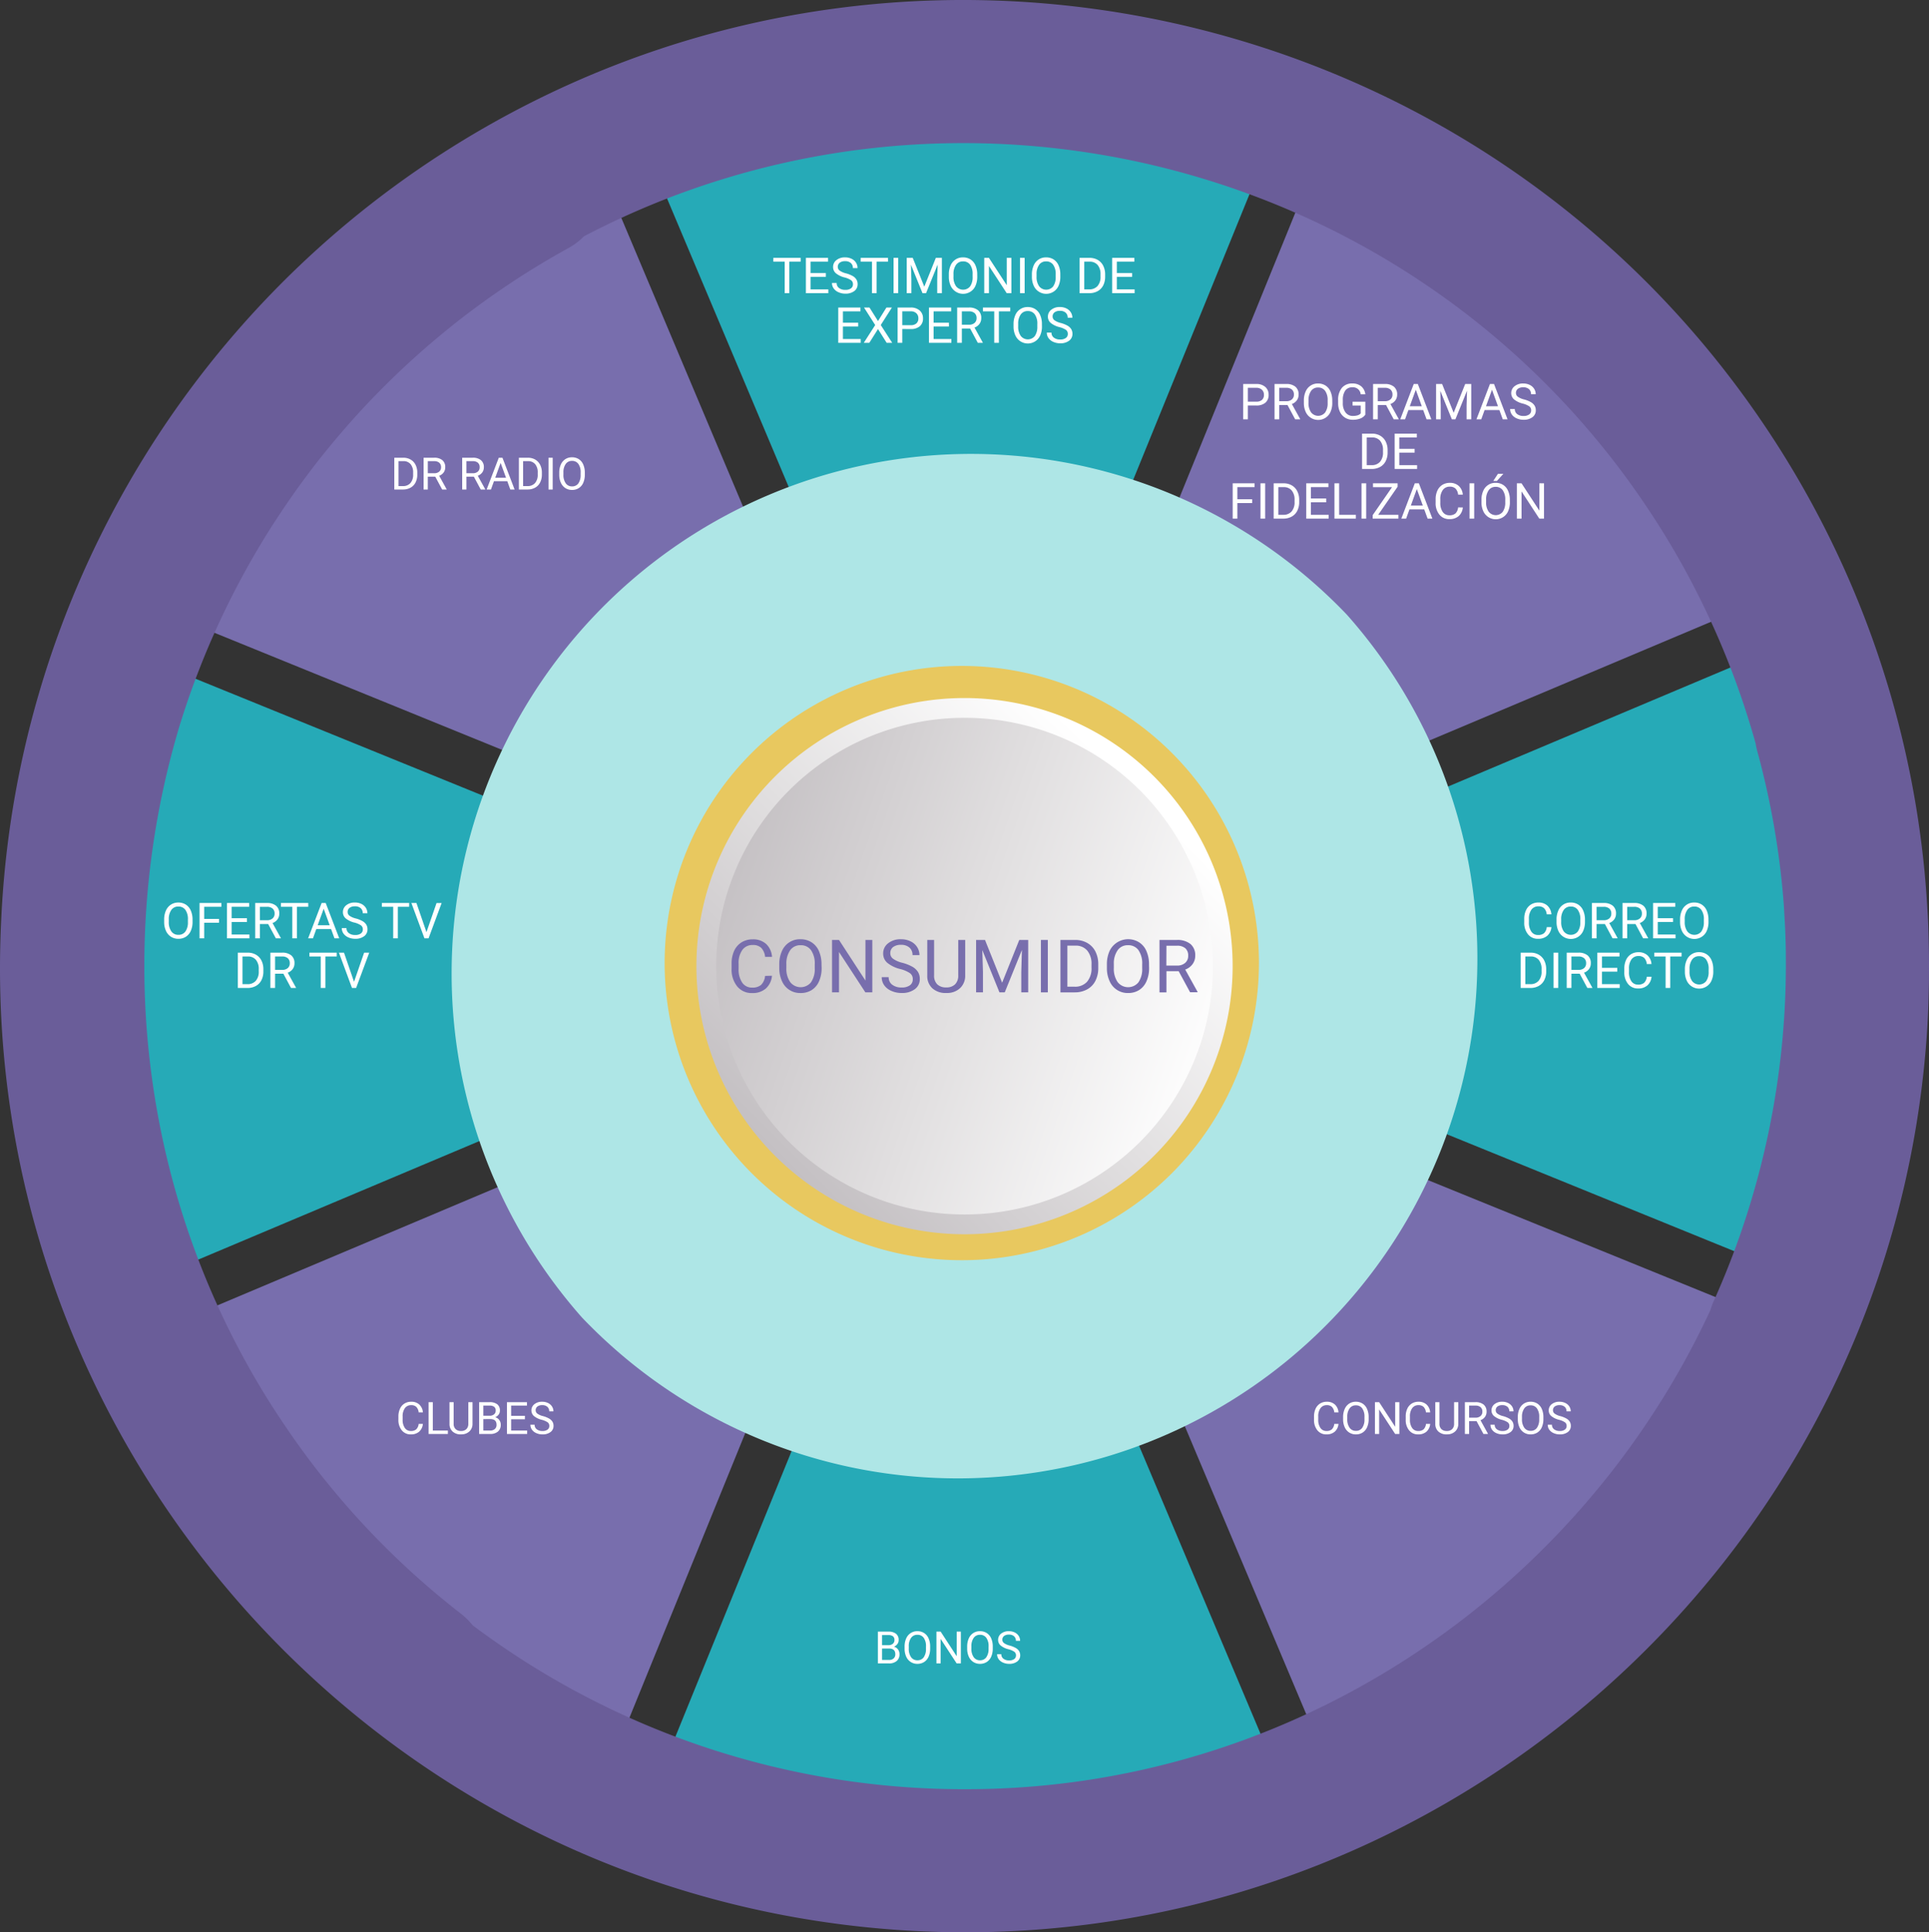 <svg xmlns="http://www.w3.org/2000/svg" xmlns:xlink="http://www.w3.org/1999/xlink" width="388.371" height="389.053" viewBox="0 0 388.371 389.053">
  <rect x="0" y="0" width="388.371" height="389.053" fill="#333333" stroke="none"/>
  <defs>
    <linearGradient id="linear-gradient" y1="0.5" x2="1" y2="0.5" gradientUnits="objectBoundingBox">
      <stop offset="0" stop-color="#c4c0c3"/>
      <stop offset="0.47" stop-color="#e1dfe0"/>
      <stop offset="0.96" stop-color="#fff"/>
    </linearGradient>
    <linearGradient id="linear-gradient-2" x1="0.269" y1="0.025" x2="0.756" y2="1.027" xlink:href="#linear-gradient"/>
  </defs>
  <g id="Grupo_1104237" data-name="Grupo 1104237" transform="translate(-935.711 -17578.625)">
    <path id="Trazado_132418" data-name="Trazado 132418" d="M152.751,288.662l-103-41.9A166.893,166.893,0,0,0,41,281.031a27.887,27.887,0,0,0,.841,52.817,167.679,167.679,0,0,0,8.816,31.522L153.1,322.176A55.961,55.961,0,0,1,152.751,288.662Z" transform="translate(923.146 17467.637)" fill="#26aab7"/>
    <path id="Trazado_132419" data-name="Trazado 132419" d="M573.851,303.019a27.9,27.9,0,0,0-18.789-25.861,167.97,167.97,0,0,0-9.143-34.028L443.45,286.33a55.876,55.876,0,0,1,.068,33.656l102.965,41.9a167.219,167.219,0,0,0,8.494-31.968,27.9,27.9,0,0,0,18.874-26.894Z" transform="translate(739.774 17469.219)" fill="#26aab7"/>
    <path id="Trazado_132420" data-name="Trazado 132420" d="M363.7,547.051,320.5,444.6a55.916,55.916,0,0,1-33.413.147L245.19,547.74a166.915,166.915,0,0,0,32.284,8.466,27.893,27.893,0,0,0,53-.152A167.828,167.828,0,0,0,363.7,547.051Z" transform="translate(826.135 17381.459)" fill="#26aab7"/>
    <path id="Trazado_132421" data-name="Trazado 132421" d="M326.711,42.667a27.887,27.887,0,0,0-52.456.463,167.626,167.626,0,0,0-32.865,9.03L284.584,154.6a55.91,55.91,0,0,1,33.751-.265L360.26,51.359a167.493,167.493,0,0,0-33.548-8.692Z" transform="translate(827.79 17564.459)" fill="#26aab7"/>
    <path id="Trazado_132422" data-name="Trazado 132422" d="M160.769,80.45A167.878,167.878,0,0,0,130.483,98.4a27.882,27.882,0,0,0-36.4,37.251A167.37,167.37,0,0,0,77.44,165.043L180.422,206.95a55.961,55.961,0,0,1,23.547-24.032Z" transform="translate(899.206 17540.08)" fill="#786ead"/>
    <path id="Trazado_132423" data-name="Trazado 132423" d="M205.558,420.1a55.876,55.876,0,0,1-23.812-23.434L79.3,439.87a167.627,167.627,0,0,0,17.2,29.276A27.887,27.887,0,0,0,134.313,506.4a167.46,167.46,0,0,0,29.349,16.673Z" transform="translate(898.396 17402.336)" fill="#786ead"/>
    <path id="Trazado_132424" data-name="Trazado 132424" d="M507.639,480.335a27.7,27.7,0,0,0-3.291-12.643,167.568,167.568,0,0,0,17.271-30.111l-103-41.9A55.915,55.915,0,0,1,395,419.43l43.194,102.445a167.577,167.577,0,0,0,28.4-16.475,27.882,27.882,0,0,0,41.077-25.065Z" transform="translate(760.879 17402.768)" fill="#786ead"/>
    <path id="Trazado_132425" data-name="Trazado 132425" d="M503.327,132.9a27.887,27.887,0,0,0-37.251-36.952A167.383,167.383,0,0,0,436,78.77L394.12,181.763A55.916,55.916,0,0,1,418.1,205.519l102.445-43.194A167.909,167.909,0,0,0,503.327,132.9Z" transform="translate(761.262 17540.813)" fill="#786ead"/>
    <path id="Trazado_132426" data-name="Trazado 132426" d="M372.528,269.812a104.2,104.2,0,0,0-26.267-69.3A104.59,104.59,0,0,0,192.273,342.034a104.6,104.6,0,0,0,180.255-72.221Z" transform="translate(860.629 17501.883)" fill="#aee6e6"/>
    <path id="Trazado_132427" data-name="Trazado 132427" d="M361.323,303.042A59.827,59.827,0,1,0,343.8,345.561a60.042,60.042,0,0,0,17.523-42.519Z" transform="translate(827.855 17469.275)" fill="#e8c85f"/>
    <path id="Trazado_881767" data-name="Trazado 881767" d="M53.98,0A53.98,53.98,0,1,1,0,53.98,53.98,53.98,0,0,1,53.98,0Z" transform="translate(1053.562 17773.15) rotate(-45)" fill="url(#linear-gradient)"/>
    <path id="Trazado_881768" data-name="Trazado 881768" d="M50,0A50,50,0,1,1,0,50,50,50,0,0,1,50,0Z" transform="translate(1059.197 17773.15) rotate(-45)" fill="url(#linear-gradient-2)"/>
    <path id="Trazado_132428" data-name="Trazado 132428" d="M274.006,348.623a3.866,3.866,0,0,1-1.236,2.579,4.007,4.007,0,0,1-2.76.909,3.719,3.719,0,0,1-3-1.338,5.384,5.384,0,0,1-1.129-3.584v-1.016a5.988,5.988,0,0,1,.525-2.585,3.951,3.951,0,0,1,1.484-1.693,4.188,4.188,0,0,1,2.258-.6,3.832,3.832,0,0,1,2.692.937,3.917,3.917,0,0,1,1.18,2.6h-1.394a3.037,3.037,0,0,0-.79-1.834,2.365,2.365,0,0,0-1.693-.564,2.489,2.489,0,0,0-2.094.988,4.515,4.515,0,0,0-.756,2.822v1.022a4.679,4.679,0,0,0,.717,2.732,2.325,2.325,0,0,0,2.009,1.016,2.675,2.675,0,0,0,1.778-.525,2.918,2.918,0,0,0,.824-1.829Z" transform="translate(817.124 17426.459)" fill="#786ead"/>
    <path id="Trazado_132429" data-name="Trazado 132429" d="M291.417,347.022a6.564,6.564,0,0,1-.519,2.7,3.951,3.951,0,0,1-1.479,1.767,4.109,4.109,0,0,1-2.258.6,3.951,3.951,0,0,1-3.708-2.354,6.282,6.282,0,0,1-.564-2.63v-.756a6.422,6.422,0,0,1,.531-2.692,3.917,3.917,0,0,1,3.708-2.4,4.1,4.1,0,0,1,2.258.615,3.951,3.951,0,0,1,1.49,1.772,6.626,6.626,0,0,1,.519,2.709Zm-1.383-.683a4.713,4.713,0,0,0-.751-2.878,2.483,2.483,0,0,0-2.111-1,2.455,2.455,0,0,0-2.077,1,4.656,4.656,0,0,0-.779,2.783v.779a4.741,4.741,0,0,0,.768,2.856,2.675,2.675,0,0,0,4.188.056,4.69,4.69,0,0,0,.762-2.822Z" transform="translate(809.714 17426.475)" fill="#786ead"/>
    <path id="Trazado_132430" data-name="Trazado 132430" d="M309.825,352.069h-1.4l-5.305-8.127v8.127h-1.4V341.52h1.4l5.322,8.173V341.52h1.383Z" transform="translate(801.511 17426.359)" fill="#786ead"/>
    <path id="Trazado_132431" data-name="Trazado 132431" d="M323.142,347.251a6.592,6.592,0,0,1-2.6-1.264,2.421,2.421,0,0,1-.813-1.851,2.54,2.54,0,0,1,.993-2.06,3.951,3.951,0,0,1,2.591-.818,4.284,4.284,0,0,1,1.936.423,3.155,3.155,0,0,1,1.321,1.157,2.974,2.974,0,0,1,.469,1.614h-1.4a1.93,1.93,0,0,0-.61-1.507,2.466,2.466,0,0,0-1.693-.564,2.574,2.574,0,0,0-1.609.452,1.53,1.53,0,0,0-.564,1.259,1.366,1.366,0,0,0,.564,1.095,5.305,5.305,0,0,0,1.863.813,8.6,8.6,0,0,1,2.06.818,3.212,3.212,0,0,1,1.1,1.039,2.676,2.676,0,0,1,.356,1.4,2.466,2.466,0,0,1-1,2.054,4.261,4.261,0,0,1-2.67.768,4.971,4.971,0,0,1-2.032-.412,3.431,3.431,0,0,1-1.451-1.129,2.782,2.782,0,0,1-.514-1.642h1.4a1.829,1.829,0,0,0,.706,1.513,3,3,0,0,0,1.891.564,2.743,2.743,0,0,0,1.693-.452,1.462,1.462,0,0,0,.564-1.225,1.422,1.422,0,0,0-.564-1.2A6.263,6.263,0,0,0,323.142,347.251Z" transform="translate(793.792 17426.477)" fill="#786ead"/>
    <path id="Trazado_132432" data-name="Trazado 132432" d="M343.314,341.52v7.174a3.387,3.387,0,0,1-.937,2.438,3.8,3.8,0,0,1-2.529,1.067h-.367a3.951,3.951,0,0,1-2.76-.931,3.341,3.341,0,0,1-1.044-2.574V341.52h1.377v7.145a2.421,2.421,0,0,0,.626,1.778,2.455,2.455,0,0,0,1.8.632,2.427,2.427,0,0,0,1.806-.632,2.4,2.4,0,0,0,.626-1.772V341.52Z" transform="translate(786.721 17426.359)" fill="#786ead"/>
    <path id="Trazado_132433" data-name="Trazado 132433" d="M354.895,341.52l3.448,8.607,3.449-8.607h1.8v10.549H362.2V347.96l.13-4.431-3.46,8.539h-1.067l-3.454-8.523.135,4.414v4.109H353.1V341.52Z" transform="translate(779.13 17426.359)" fill="#786ead"/>
    <path id="Trazado_132434" data-name="Trazado 132434" d="M377.614,352.069H376.22V341.52h1.394Z" transform="translate(769.059 17426.359)" fill="#786ead"/>
    <path id="Trazado_132435" data-name="Trazado 132435" d="M383.19,352.068V341.519h2.98a4.792,4.792,0,0,1,2.433.61,4.115,4.115,0,0,1,1.637,1.733,5.643,5.643,0,0,1,.564,2.574v.677a5.644,5.644,0,0,1-.564,2.613,4.029,4.029,0,0,1-1.648,1.727,5.079,5.079,0,0,1-2.483.615Zm1.394-9.409v8.269h1.462a3.194,3.194,0,0,0,2.506-1,4.148,4.148,0,0,0,.892-2.85v-.615a4.182,4.182,0,0,0-.847-2.794,2.98,2.98,0,0,0-2.393-1.01Z" transform="translate(766.023 17426.361)" fill="#786ead"/>
    <path id="Trazado_132436" data-name="Trazado 132436" d="M408.249,347.023a6.473,6.473,0,0,1-.525,2.7,3.95,3.95,0,0,1-1.479,1.767,4.092,4.092,0,0,1-2.229.6,3.951,3.951,0,0,1-3.7-2.354,6.209,6.209,0,0,1-.564-2.63v-.756a6.508,6.508,0,0,1,.525-2.692,4.154,4.154,0,0,1,5.943-1.789,3.894,3.894,0,0,1,1.49,1.772,6.535,6.535,0,0,1,.525,2.709Zm-1.388-.683a4.713,4.713,0,0,0-.751-2.878,2.483,2.483,0,0,0-2.105-1,2.45,2.45,0,0,0-2.077,1,4.578,4.578,0,0,0-.779,2.783v.779a4.741,4.741,0,0,0,.762,2.856,2.681,2.681,0,0,0,4.194.056,4.69,4.69,0,0,0,.756-2.822Z" transform="translate(758.811 17426.473)" fill="#786ead"/>
    <path id="Trazado_132437" data-name="Trazado 132437" d="M422.38,347.8H419.92v4.267h-1.4V341.513h3.494a4.143,4.143,0,0,1,2.743.813,2.924,2.924,0,0,1,.96,2.359,2.822,2.822,0,0,1-.536,1.693,3.166,3.166,0,0,1-1.479,1.095l2.478,4.476v.09h-1.5Zm-2.478-1.129h2.133a2.387,2.387,0,0,0,1.648-.536,1.8,1.8,0,0,0,.615-1.439,1.919,1.919,0,0,0-.564-1.5,2.449,2.449,0,0,0-1.693-.525H419.92Z" transform="translate(750.634 17426.367)" fill="#786ead"/>
    <path id="Trazado_132438" data-name="Trazado 132438" d="M393.274,202.846q.034-3.488-.045-6.97c-.034-1.535-.079-3.07-.152-4.606-.04-.858-.1-1.693-.152-2.574-.113-1.879-.248-3.759-.418-5.644-.045-.463-.079-.926-.124-1.383a194.083,194.083,0,0,0-30.015-86.456C304.4,5.18,184.015-20.907,93.958,37.08A194.1,194.1,0,0,0,5.143,191.727C.063,296.554,79.87,387.13,185.11,394.744c106.8,7.721,199.975-72.882,207.7-179.684.265-3.68.4-7.337.457-11.006C393.274,203.631,393.274,203.247,393.274,202.846Zm-193.953,163.6a164.654,164.654,0,0,1-99.24-33,13.849,13.849,0,0,0-2.325-2.308,163.9,163.9,0,0,1-34.993-37.172C33.482,251.255,27.076,198.9,41.084,152.27a165.405,165.405,0,0,1,78.272-96.118,13.772,13.772,0,0,0,3.144-2.382c74.925-39.215,169.006-15.38,215.643,57.056a165.287,165.287,0,0,1,20.223,45.017,12.682,12.682,0,0,0,.316,1.5,163.555,163.555,0,0,1,5.379,31.172c.051.728.079,1.456.124,2.184.062,1.05.124,2.094.164,3.144.056,1.349.09,2.7.113,4.052v.914a165.438,165.438,0,0,1-14.584,69.5,14.425,14.425,0,0,0-.627,1.727C322.892,326.869,265.227,366.484,199.321,366.445Z" transform="translate(930.798 17572.422)" fill="#6a5d99"/>
    <path id="Trazado_881766" data-name="Trazado 881766" d="M.743,0V-6.4H2.549a2.908,2.908,0,0,1,1.477.369,2.5,2.5,0,0,1,.991,1.05A3.419,3.419,0,0,1,5.37-3.415v.409a3.431,3.431,0,0,1-.349,1.586,2.457,2.457,0,0,1-1,1.046A3.093,3.093,0,0,1,2.514,0Zm.844-5.708V-.69h.888A1.931,1.931,0,0,0,3.992-1.3a2.508,2.508,0,0,0,.543-1.729V-3.4a2.547,2.547,0,0,0-.512-1.7,1.822,1.822,0,0,0-1.452-.614Zm7.4,3.12h-1.5V0H6.64V-6.4H8.758a2.507,2.507,0,0,1,1.663.492A1.771,1.771,0,0,1,11-4.474a1.723,1.723,0,0,1-.323,1.042,1.928,1.928,0,0,1-.9.664l1.5,2.716V0H10.38Zm-1.5-.69h1.3a1.462,1.462,0,0,0,1-.326,1.1,1.1,0,0,0,.371-.872A1.16,1.16,0,0,0,9.8-5.387,1.5,1.5,0,0,0,8.78-5.708H7.488Zm9.272.69h-1.5V0H14.41V-6.4h2.118a2.507,2.507,0,0,1,1.663.492,1.771,1.771,0,0,1,.582,1.433,1.723,1.723,0,0,1-.323,1.042,1.928,1.928,0,0,1-.9.664l1.5,2.716V0h-.905Zm-1.5-.69h1.3a1.462,1.462,0,0,0,1-.326,1.1,1.1,0,0,0,.371-.872,1.16,1.16,0,0,0-.354-.911,1.5,1.5,0,0,0-1.022-.321H15.258Zm8.231,1.6H20.808L20.206,0h-.87l2.443-6.4h.738L24.965,0H24.1Zm-2.426-.69h2.175l-1.09-2.993ZM25.827,0V-6.4h1.806a2.908,2.908,0,0,1,1.477.369,2.5,2.5,0,0,1,.991,1.05,3.419,3.419,0,0,1,.354,1.564v.409A3.431,3.431,0,0,1,30.1-1.419a2.457,2.457,0,0,1-1,1.046A3.093,3.093,0,0,1,27.6,0Zm.844-5.708V-.69h.888A1.931,1.931,0,0,0,29.076-1.3a2.508,2.508,0,0,0,.543-1.729V-3.4a2.547,2.547,0,0,0-.512-1.7,1.822,1.822,0,0,0-1.452-.614ZM32.634,0H31.79V-6.4h.844ZM39.1-2.993a3.958,3.958,0,0,1-.316,1.641,2.4,2.4,0,0,1-.9,1.07,2.466,2.466,0,0,1-1.354.369,2.445,2.445,0,0,1-1.34-.371,2.454,2.454,0,0,1-.907-1.059,3.8,3.8,0,0,1-.332-1.593V-3.4a3.911,3.911,0,0,1,.321-1.63,2.445,2.445,0,0,1,.907-1.083,2.435,2.435,0,0,1,1.343-.376,2.48,2.48,0,0,1,1.356.371,2.392,2.392,0,0,1,.9,1.077A3.977,3.977,0,0,1,39.1-3.4Zm-.839-.413A2.869,2.869,0,0,0,37.8-5.153a1.507,1.507,0,0,0-1.279-.609,1.491,1.491,0,0,0-1.259.609,2.81,2.81,0,0,0-.472,1.69v.47a2.873,2.873,0,0,0,.464,1.734,1.5,1.5,0,0,0,1.277.631,1.492,1.492,0,0,0,1.266-.6,2.857,2.857,0,0,0,.461-1.707Z" transform="translate(1014.354 17677.184)" fill="#fff"/>
    <path id="Trazado_881770" data-name="Trazado 881770" d="M5.449-2.03A2.354,2.354,0,0,1,4.7-.464,2.456,2.456,0,0,1,3.023.088,2.255,2.255,0,0,1,1.206-.725,3.271,3.271,0,0,1,.523-2.9v-.615A3.646,3.646,0,0,1,.842-5.084a2.38,2.38,0,0,1,.9-1.039A2.514,2.514,0,0,1,3.1-6.486a2.312,2.312,0,0,1,1.635.569,2.382,2.382,0,0,1,.716,1.575H4.6a1.838,1.838,0,0,0-.477-1.111A1.443,1.443,0,0,0,3.1-5.8a1.51,1.51,0,0,0-1.268.6,2.746,2.746,0,0,0-.459,1.7v.62a2.823,2.823,0,0,0,.435,1.658A1.406,1.406,0,0,0,3.023-.6,1.624,1.624,0,0,0,4.1-.921a1.768,1.768,0,0,0,.5-1.11Zm2,1.34h3.032V0H6.6V-6.4h.848ZM15.44-6.4v4.351a2.041,2.041,0,0,1-.569,1.481A2.293,2.293,0,0,1,13.34.079l-.224.009a2.4,2.4,0,0,1-1.674-.567,2.027,2.027,0,0,1-.633-1.56V-6.4h.835v4.333a1.463,1.463,0,0,0,.382,1.079,1.469,1.469,0,0,0,1.09.385,1.479,1.479,0,0,0,1.1-.382,1.461,1.461,0,0,0,.38-1.077V-6.4ZM16.772,0V-6.4h2.092a2.428,2.428,0,0,1,1.567.431,1.552,1.552,0,0,1,.525,1.274A1.3,1.3,0,0,1,20.7-3.9a1.652,1.652,0,0,1-.694.534,1.484,1.484,0,0,1,.82.552,1.583,1.583,0,0,1,.3.969,1.711,1.711,0,0,1-.558,1.354A2.308,2.308,0,0,1,18.991,0Zm.844-2.993v2.3h1.393A1.341,1.341,0,0,0,19.938-1a1.073,1.073,0,0,0,.341-.842q0-1.156-1.257-1.156Zm0-.677H18.89a1.336,1.336,0,0,0,.885-.277.93.93,0,0,0,.332-.753.915.915,0,0,0-.308-.769,1.511,1.511,0,0,0-.936-.24H17.616Zm8.376.712H23.219V-.69H26.44V0H22.375V-6.4H26.4v.69H23.219v2.061h2.773Zm3.384.105a3.967,3.967,0,0,1-1.58-.767A1.465,1.465,0,0,1,27.3-4.742a1.548,1.548,0,0,1,.6-1.25,2.4,2.4,0,0,1,1.571-.494,2.621,2.621,0,0,1,1.176.255,1.933,1.933,0,0,1,.8.7,1.8,1.8,0,0,1,.283.98h-.848a1.17,1.17,0,0,0-.369-.915A1.5,1.5,0,0,0,29.477-5.8a1.537,1.537,0,0,0-.973.275.918.918,0,0,0-.349.764.826.826,0,0,0,.332.663,3.254,3.254,0,0,0,1.129.5,5.24,5.24,0,0,1,1.248.495,1.894,1.894,0,0,1,.668.631,1.61,1.61,0,0,1,.218.848A1.5,1.5,0,0,1,31.142-.38a2.586,2.586,0,0,1-1.622.468,3.008,3.008,0,0,1-1.23-.253,2.071,2.071,0,0,1-.881-.692,1.689,1.689,0,0,1-.31-1h.848a1.1,1.1,0,0,0,.428.916A1.8,1.8,0,0,0,29.521-.6a1.658,1.658,0,0,0,1.024-.272.885.885,0,0,0,.356-.743.869.869,0,0,0-.33-.727A3.8,3.8,0,0,0,29.376-2.852Z" transform="translate(1015.403 17867.342)" fill="#fff"/>
    <path id="Trazado_881772" data-name="Trazado 881772" d="M5.449-2.03A2.354,2.354,0,0,1,4.7-.464,2.456,2.456,0,0,1,3.023.088,2.255,2.255,0,0,1,1.206-.725,3.271,3.271,0,0,1,.523-2.9v-.615A3.646,3.646,0,0,1,.842-5.084a2.38,2.38,0,0,1,.9-1.039A2.514,2.514,0,0,1,3.1-6.486a2.312,2.312,0,0,1,1.635.569,2.382,2.382,0,0,1,.716,1.575H4.6a1.838,1.838,0,0,0-.477-1.111A1.443,1.443,0,0,0,3.1-5.8a1.51,1.51,0,0,0-1.268.6,2.746,2.746,0,0,0-.459,1.7v.62a2.823,2.823,0,0,0,.435,1.658A1.406,1.406,0,0,0,3.023-.6,1.624,1.624,0,0,0,4.1-.921a1.768,1.768,0,0,0,.5-1.11Zm6.073-.962a3.958,3.958,0,0,1-.316,1.641,2.4,2.4,0,0,1-.9,1.07A2.466,2.466,0,0,1,8.956.088a2.445,2.445,0,0,1-1.34-.371,2.454,2.454,0,0,1-.907-1.059,3.8,3.8,0,0,1-.332-1.593V-3.4A3.911,3.911,0,0,1,6.7-5.027,2.445,2.445,0,0,1,7.6-6.111a2.435,2.435,0,0,1,1.343-.376,2.48,2.48,0,0,1,1.356.371,2.392,2.392,0,0,1,.9,1.077A3.977,3.977,0,0,1,11.522-3.4Zm-.839-.413a2.869,2.869,0,0,0-.457-1.747,1.507,1.507,0,0,0-1.279-.609,1.491,1.491,0,0,0-1.259.609,2.81,2.81,0,0,0-.472,1.69v.47a2.873,2.873,0,0,0,.464,1.734,1.5,1.5,0,0,0,1.277.631,1.492,1.492,0,0,0,1.266-.6,2.857,2.857,0,0,0,.461-1.707ZM17.706,0h-.848L13.636-4.931V0h-.848V-6.4h.848l3.23,4.953V-6.4h.839Zm6.205-2.03a2.354,2.354,0,0,1-.749,1.567,2.456,2.456,0,0,1-1.677.552,2.255,2.255,0,0,1-1.817-.813A3.271,3.271,0,0,1,18.984-2.9v-.615A3.646,3.646,0,0,1,19.3-5.084a2.38,2.38,0,0,1,.9-1.039,2.514,2.514,0,0,1,1.354-.363,2.312,2.312,0,0,1,1.635.569,2.382,2.382,0,0,1,.716,1.575h-.848a1.838,1.838,0,0,0-.477-1.111A1.443,1.443,0,0,0,21.56-5.8a1.51,1.51,0,0,0-1.268.6,2.746,2.746,0,0,0-.459,1.7v.62a2.823,2.823,0,0,0,.435,1.658A1.406,1.406,0,0,0,21.485-.6a1.624,1.624,0,0,0,1.079-.319,1.768,1.768,0,0,0,.5-1.11ZM29.566-6.4v4.351A2.041,2.041,0,0,1,29-.567a2.293,2.293,0,0,1-1.531.646l-.224.009a2.4,2.4,0,0,1-1.674-.567,2.027,2.027,0,0,1-.633-1.56V-6.4h.835v4.333a1.463,1.463,0,0,0,.382,1.079,1.469,1.469,0,0,0,1.09.385,1.479,1.479,0,0,0,1.1-.382,1.461,1.461,0,0,0,.38-1.077V-6.4Zm3.678,3.81h-1.5V0h-.848V-6.4h2.118a2.507,2.507,0,0,1,1.663.492,1.771,1.771,0,0,1,.582,1.433,1.723,1.723,0,0,1-.323,1.042,1.928,1.928,0,0,1-.9.664l1.5,2.716V0h-.905Zm-1.5-.69h1.3a1.462,1.462,0,0,0,1-.326,1.1,1.1,0,0,0,.371-.872,1.16,1.16,0,0,0-.354-.911,1.5,1.5,0,0,0-1.022-.321H31.742Zm6.583.426a3.967,3.967,0,0,1-1.58-.767,1.465,1.465,0,0,1-.494-1.123,1.548,1.548,0,0,1,.6-1.25,2.4,2.4,0,0,1,1.571-.494,2.621,2.621,0,0,1,1.176.255,1.933,1.933,0,0,1,.8.7,1.8,1.8,0,0,1,.283.98h-.848a1.17,1.17,0,0,0-.369-.915A1.5,1.5,0,0,0,38.426-5.8a1.537,1.537,0,0,0-.973.275.918.918,0,0,0-.349.764.826.826,0,0,0,.332.663,3.254,3.254,0,0,0,1.129.5,5.24,5.24,0,0,1,1.248.495,1.894,1.894,0,0,1,.668.631,1.61,1.61,0,0,1,.218.848A1.5,1.5,0,0,1,40.091-.38,2.586,2.586,0,0,1,38.47.088a3.008,3.008,0,0,1-1.23-.253,2.071,2.071,0,0,1-.881-.692,1.689,1.689,0,0,1-.31-1H36.9a1.1,1.1,0,0,0,.428.916A1.8,1.8,0,0,0,38.47-.6a1.658,1.658,0,0,0,1.024-.272.885.885,0,0,0,.356-.743.869.869,0,0,0-.33-.727A3.8,3.8,0,0,0,38.325-2.852ZM46.7-2.993a3.958,3.958,0,0,1-.316,1.641,2.4,2.4,0,0,1-.9,1.07,2.466,2.466,0,0,1-1.354.369,2.445,2.445,0,0,1-1.34-.371,2.454,2.454,0,0,1-.907-1.059,3.8,3.8,0,0,1-.332-1.593V-3.4a3.911,3.911,0,0,1,.321-1.63,2.445,2.445,0,0,1,.907-1.083,2.435,2.435,0,0,1,1.343-.376,2.48,2.48,0,0,1,1.356.371,2.392,2.392,0,0,1,.9,1.077A3.977,3.977,0,0,1,46.7-3.4Zm-.839-.413A2.869,2.869,0,0,0,45.4-5.153a1.507,1.507,0,0,0-1.279-.609,1.491,1.491,0,0,0-1.259.609,2.81,2.81,0,0,0-.472,1.69v.47a2.873,2.873,0,0,0,.464,1.734,1.5,1.5,0,0,0,1.277.631,1.492,1.492,0,0,0,1.266-.6,2.857,2.857,0,0,0,.461-1.707Zm3.99.554a3.967,3.967,0,0,1-1.58-.767,1.465,1.465,0,0,1-.494-1.123,1.548,1.548,0,0,1,.6-1.25,2.4,2.4,0,0,1,1.571-.494,2.621,2.621,0,0,1,1.176.255,1.933,1.933,0,0,1,.8.7,1.8,1.8,0,0,1,.283.98h-.848a1.17,1.17,0,0,0-.369-.915A1.5,1.5,0,0,0,49.953-5.8a1.537,1.537,0,0,0-.973.275.918.918,0,0,0-.349.764.826.826,0,0,0,.332.663,3.254,3.254,0,0,0,1.129.5,5.24,5.24,0,0,1,1.248.495,1.894,1.894,0,0,1,.668.631,1.61,1.61,0,0,1,.218.848A1.5,1.5,0,0,1,51.618-.38,2.586,2.586,0,0,1,50,.088a3.008,3.008,0,0,1-1.23-.253,2.071,2.071,0,0,1-.881-.692,1.689,1.689,0,0,1-.31-1h.848a1.1,1.1,0,0,0,.428.916A1.8,1.8,0,0,0,50-.6a1.658,1.658,0,0,0,1.024-.272.885.885,0,0,0,.356-.743.869.869,0,0,0-.33-.727A3.8,3.8,0,0,0,49.852-2.852Z" transform="translate(1199.744 17867.342)" fill="#fff"/>
    <path id="Trazado_881774" data-name="Trazado 881774" d="M.743,0V-6.4H2.834A2.428,2.428,0,0,1,4.4-5.968a1.552,1.552,0,0,1,.525,1.274,1.3,1.3,0,0,1-.255.793,1.652,1.652,0,0,1-.694.534,1.484,1.484,0,0,1,.82.552,1.583,1.583,0,0,1,.3.969A1.711,1.711,0,0,1,4.54-.492,2.308,2.308,0,0,1,2.962,0Zm.844-2.993v2.3H2.979A1.341,1.341,0,0,0,3.909-1a1.073,1.073,0,0,0,.341-.842q0-1.156-1.257-1.156Zm0-.677H2.861a1.336,1.336,0,0,0,.885-.277A.93.93,0,0,0,4.078-4.7a.915.915,0,0,0-.308-.769,1.511,1.511,0,0,0-.936-.24H1.586Zm9.681.677a3.958,3.958,0,0,1-.316,1.641,2.4,2.4,0,0,1-.9,1.07A2.466,2.466,0,0,1,8.7.088a2.445,2.445,0,0,1-1.34-.371,2.454,2.454,0,0,1-.907-1.059,3.8,3.8,0,0,1-.332-1.593V-3.4a3.911,3.911,0,0,1,.321-1.63A2.445,2.445,0,0,1,7.35-6.111a2.435,2.435,0,0,1,1.343-.376,2.48,2.48,0,0,1,1.356.371,2.392,2.392,0,0,1,.9,1.077A3.977,3.977,0,0,1,11.268-3.4Zm-.839-.413a2.869,2.869,0,0,0-.457-1.747,1.507,1.507,0,0,0-1.279-.609,1.491,1.491,0,0,0-1.259.609,2.81,2.81,0,0,0-.472,1.69v.47a2.873,2.873,0,0,0,.464,1.734A1.5,1.5,0,0,0,8.7-.628a1.492,1.492,0,0,0,1.266-.6,2.857,2.857,0,0,0,.461-1.707ZM17.451,0H16.6L13.381-4.931V0h-.848V-6.4h.848l3.23,4.953V-6.4h.839Zm6.42-2.993a3.958,3.958,0,0,1-.316,1.641,2.4,2.4,0,0,1-.9,1.07A2.466,2.466,0,0,1,21.3.088a2.445,2.445,0,0,1-1.34-.371,2.454,2.454,0,0,1-.907-1.059,3.8,3.8,0,0,1-.332-1.593V-3.4a3.911,3.911,0,0,1,.321-1.63,2.445,2.445,0,0,1,.907-1.083A2.435,2.435,0,0,1,21.3-6.486a2.48,2.48,0,0,1,1.356.371,2.392,2.392,0,0,1,.9,1.077A3.977,3.977,0,0,1,23.871-3.4Zm-.839-.413a2.869,2.869,0,0,0-.457-1.747A1.507,1.507,0,0,0,21.3-5.761a1.491,1.491,0,0,0-1.259.609,2.81,2.81,0,0,0-.472,1.69v.47a2.873,2.873,0,0,0,.464,1.734A1.5,1.5,0,0,0,21.3-.628a1.492,1.492,0,0,0,1.266-.6,2.857,2.857,0,0,0,.461-1.707Zm3.99.554a3.967,3.967,0,0,1-1.58-.767,1.465,1.465,0,0,1-.494-1.123,1.548,1.548,0,0,1,.6-1.25,2.4,2.4,0,0,1,1.571-.494,2.621,2.621,0,0,1,1.176.255,1.933,1.933,0,0,1,.8.7,1.8,1.8,0,0,1,.283.98h-.848a1.17,1.17,0,0,0-.369-.915A1.5,1.5,0,0,0,27.123-5.8a1.537,1.537,0,0,0-.973.275.918.918,0,0,0-.349.764.826.826,0,0,0,.332.663,3.254,3.254,0,0,0,1.129.5A5.24,5.24,0,0,1,28.51-3.1a1.894,1.894,0,0,1,.668.631,1.61,1.61,0,0,1,.218.848A1.5,1.5,0,0,1,28.789-.38a2.586,2.586,0,0,1-1.622.468,3.008,3.008,0,0,1-1.23-.253,2.071,2.071,0,0,1-.881-.692,1.689,1.689,0,0,1-.31-1h.848a1.1,1.1,0,0,0,.428.916A1.8,1.8,0,0,0,27.167-.6a1.658,1.658,0,0,0,1.024-.272.885.885,0,0,0,.356-.743.869.869,0,0,0-.33-.727A3.8,3.8,0,0,0,27.022-2.852Z" transform="translate(1111.715 17913.539)" fill="#fff"/>
    <path id="Trazado_881773" data-name="Trazado 881773" d="M15.248,7.744a2.616,2.616,0,0,1-.833,1.741,2.728,2.728,0,0,1-1.863.613,2.505,2.505,0,0,1-2.019-.9,3.634,3.634,0,0,1-.759-2.417V6.094a4.051,4.051,0,0,1,.354-1.743,2.644,2.644,0,0,1,1-1.155,2.794,2.794,0,0,1,1.5-.4,2.569,2.569,0,0,1,1.816.632,2.647,2.647,0,0,1,.8,1.75h-.942a2.043,2.043,0,0,0-.53-1.234,1.6,1.6,0,0,0-1.14-.382,1.677,1.677,0,0,0-1.409.665,3.051,3.051,0,0,0-.51,1.891V6.8A3.136,3.136,0,0,0,11.2,8.647a1.562,1.562,0,0,0,1.353.684,1.8,1.8,0,0,0,1.2-.354,1.964,1.964,0,0,0,.554-1.233ZM22,6.675A4.4,4.4,0,0,1,21.645,8.5a2.663,2.663,0,0,1-1,1.189,2.749,2.749,0,0,1-4-1.179,4.22,4.22,0,0,1-.369-1.77V6.226a4.346,4.346,0,0,1,.356-1.812,2.636,2.636,0,0,1,2.5-1.621,2.756,2.756,0,0,1,1.506.413,2.658,2.658,0,0,1,1,1.2A4.419,4.419,0,0,1,22,6.226Zm-.933-.459a3.188,3.188,0,0,0-.508-1.941A1.675,1.675,0,0,0,19.135,3.6a1.657,1.657,0,0,0-1.4.676,3.122,3.122,0,0,0-.525,1.877v.522A3.192,3.192,0,0,0,17.727,8.6a1.805,1.805,0,0,0,2.825.039,3.174,3.174,0,0,0,.513-1.9Zm4.946.908H24.34V10H23.4V2.891h2.354a2.786,2.786,0,0,1,1.848.547,1.968,1.968,0,0,1,.647,1.592,1.914,1.914,0,0,1-.359,1.157,2.142,2.142,0,0,1-1,.737l1.67,3.018V10H27.553Zm-1.67-.767h1.44A1.625,1.625,0,0,0,26.892,6a1.224,1.224,0,0,0,.413-.969,1.289,1.289,0,0,0-.393-1.013,1.664,1.664,0,0,0-1.135-.357H24.34Zm7.827.767H30.5V10h-.942V2.891h2.354a2.786,2.786,0,0,1,1.848.547A1.968,1.968,0,0,1,34.4,5.029a1.914,1.914,0,0,1-.359,1.157,2.142,2.142,0,0,1-1,.737l1.67,3.018V10H33.71ZM30.5,6.357h1.44A1.625,1.625,0,0,0,33.049,6a1.224,1.224,0,0,0,.413-.969,1.289,1.289,0,0,0-.393-1.013,1.664,1.664,0,0,0-1.135-.357H30.5Zm9.238.356H36.655v2.52h3.579V10H35.717V2.891h4.468v.767h-3.53v2.29h3.081Zm7.134-.039A4.4,4.4,0,0,1,46.518,8.5a2.663,2.663,0,0,1-1,1.189,2.749,2.749,0,0,1-4-1.179,4.22,4.22,0,0,1-.369-1.77V6.226a4.346,4.346,0,0,1,.356-1.812,2.636,2.636,0,0,1,2.5-1.621,2.756,2.756,0,0,1,1.506.413,2.658,2.658,0,0,1,1,1.2,4.419,4.419,0,0,1,.352,1.824Zm-.933-.459a3.188,3.188,0,0,0-.508-1.941A1.675,1.675,0,0,0,44.008,3.6a1.657,1.657,0,0,0-1.4.676,3.122,3.122,0,0,0-.525,1.877v.522A3.192,3.192,0,0,0,42.6,8.6a1.805,1.805,0,0,0,2.825.039,3.174,3.174,0,0,0,.513-1.9ZM9.052,20V12.891h2.007a3.231,3.231,0,0,1,1.641.41,2.774,2.774,0,0,1,1.1,1.167,3.8,3.8,0,0,1,.393,1.738v.454a3.812,3.812,0,0,1-.388,1.763A2.731,2.731,0,0,1,12.7,19.585,3.436,3.436,0,0,1,11.02,20Zm.938-6.343v5.576h.986a2.146,2.146,0,0,0,1.687-.674,2.786,2.786,0,0,0,.6-1.921v-.415a2.831,2.831,0,0,0-.569-1.884,2.024,2.024,0,0,0-1.614-.682ZM16.616,20h-.938V12.891h.938Zm4.321-2.876h-1.67V20h-.942V12.891h2.354a2.786,2.786,0,0,1,1.848.547,1.968,1.968,0,0,1,.647,1.592,1.914,1.914,0,0,1-.359,1.157,2.142,2.142,0,0,1-1,.737l1.67,3.018V20H22.48Zm-1.67-.767h1.44A1.625,1.625,0,0,0,21.818,16a1.224,1.224,0,0,0,.413-.969,1.289,1.289,0,0,0-.393-1.013,1.664,1.664,0,0,0-1.135-.357H19.267Zm9.238.356H25.424v2.52H29V20H24.487V12.891h4.468v.767h-3.53v2.29h3.081Zm6.895,1.03a2.616,2.616,0,0,1-.833,1.741A2.728,2.728,0,0,1,32.7,20.1a2.505,2.505,0,0,1-2.019-.9,3.634,3.634,0,0,1-.759-2.417v-.684a4.051,4.051,0,0,1,.354-1.743,2.644,2.644,0,0,1,1-1.155,2.794,2.794,0,0,1,1.5-.4,2.569,2.569,0,0,1,1.816.632,2.647,2.647,0,0,1,.8,1.75h-.942a2.043,2.043,0,0,0-.53-1.234,1.6,1.6,0,0,0-1.14-.382,1.677,1.677,0,0,0-1.409.665,3.051,3.051,0,0,0-.51,1.891V16.8a3.136,3.136,0,0,0,.483,1.842,1.562,1.562,0,0,0,1.353.684,1.8,1.8,0,0,0,1.2-.354,1.964,1.964,0,0,0,.554-1.233Zm6.05-4.087H39.165V20h-.933V13.657h-2.28v-.767h5.5Zm6.387,3.018a4.4,4.4,0,0,1-.352,1.824,2.663,2.663,0,0,1-1,1.189,2.749,2.749,0,0,1-4-1.179,4.22,4.22,0,0,1-.369-1.77v-.513a4.346,4.346,0,0,1,.356-1.812,2.636,2.636,0,0,1,2.5-1.621,2.756,2.756,0,0,1,1.506.413,2.658,2.658,0,0,1,1,1.2,4.419,4.419,0,0,1,.352,1.824Zm-.933-.459a3.188,3.188,0,0,0-.508-1.941,1.675,1.675,0,0,0-1.421-.676,1.657,1.657,0,0,0-1.4.676,3.122,3.122,0,0,0-.525,1.877v.522a3.192,3.192,0,0,0,.515,1.926,1.805,1.805,0,0,0,2.825.039,3.174,3.174,0,0,0,.513-1.9Z" transform="translate(1232.817 17757.547)" fill="#fff"/>
    <path id="Trazado_881769" data-name="Trazado 881769" d="M6.68,3.657H4.395V10H3.462V3.657H1.182V2.891h5.5Zm5.073,3.057H8.672v2.52h3.579V10H7.734V2.891H12.2v.767H8.672v2.29h3.081Zm3.76.117a4.408,4.408,0,0,1-1.755-.852,1.628,1.628,0,0,1-.549-1.248,1.72,1.72,0,0,1,.671-1.389,2.668,2.668,0,0,1,1.746-.549,2.913,2.913,0,0,1,1.306.283,2.148,2.148,0,0,1,.889.781,2,2,0,0,1,.315,1.089h-.942a1.3,1.3,0,0,0-.41-1.017,1.668,1.668,0,0,0-1.157-.37,1.708,1.708,0,0,0-1.082.306,1.02,1.02,0,0,0-.388.849.918.918,0,0,0,.369.736A3.616,3.616,0,0,0,15.779,6a5.822,5.822,0,0,1,1.387.55,2.1,2.1,0,0,1,.742.7,1.788,1.788,0,0,1,.242.942,1.661,1.661,0,0,1-.674,1.384,2.873,2.873,0,0,1-1.8.52,3.342,3.342,0,0,1-1.367-.281,2.3,2.3,0,0,1-.979-.769,1.877,1.877,0,0,1-.344-1.108h.942A1.224,1.224,0,0,0,14.4,8.958a2,2,0,0,0,1.272.374,1.843,1.843,0,0,0,1.138-.3.983.983,0,0,0,.4-.825.965.965,0,0,0-.366-.808A4.222,4.222,0,0,0,15.513,6.831Zm8.75-3.174H21.978V10h-.933V3.657h-2.28V2.891h5.5ZM26.323,10h-.937V2.891h.938Zm2.925-7.109,2.324,5.8,2.324-5.8h1.216V10h-.937V7.231l.088-2.988L31.929,10h-.718L28.882,4.258l.093,2.974V10h-.937V2.891ZM42.236,6.675A4.4,4.4,0,0,1,41.885,8.5a2.663,2.663,0,0,1-1,1.189,2.749,2.749,0,0,1-4-1.179,4.22,4.22,0,0,1-.369-1.77V6.226a4.346,4.346,0,0,1,.356-1.812,2.636,2.636,0,0,1,2.5-1.621,2.756,2.756,0,0,1,1.506.413,2.658,2.658,0,0,1,1,1.2,4.419,4.419,0,0,1,.352,1.824ZM41.3,6.216A3.188,3.188,0,0,0,40.8,4.275,1.675,1.675,0,0,0,39.375,3.6a1.657,1.657,0,0,0-1.4.676,3.122,3.122,0,0,0-.525,1.877v.522A3.192,3.192,0,0,0,37.966,8.6a1.805,1.805,0,0,0,2.825.039,3.174,3.174,0,0,0,.513-1.9ZM49.107,10h-.942L44.585,4.521V10h-.942V2.891h.942l3.589,5.5v-5.5h.933Zm2.671,0H50.84V2.891h.938ZM58.96,6.675A4.4,4.4,0,0,1,58.608,8.5a2.663,2.663,0,0,1-1,1.189,2.749,2.749,0,0,1-4-1.179,4.22,4.22,0,0,1-.369-1.77V6.226A4.346,4.346,0,0,1,53.6,4.414a2.636,2.636,0,0,1,2.5-1.621,2.756,2.756,0,0,1,1.506.413,2.658,2.658,0,0,1,1,1.2,4.419,4.419,0,0,1,.352,1.824Zm-.933-.459a3.188,3.188,0,0,0-.508-1.941A1.675,1.675,0,0,0,56.1,3.6a1.657,1.657,0,0,0-1.4.676,3.122,3.122,0,0,0-.525,1.877v.522A3.192,3.192,0,0,0,54.69,8.6a1.805,1.805,0,0,0,2.825.039,3.174,3.174,0,0,0,.513-1.9ZM62.842,10V2.891h2.007a3.231,3.231,0,0,1,1.641.41,2.774,2.774,0,0,1,1.1,1.167,3.8,3.8,0,0,1,.393,1.738V6.66A3.812,3.812,0,0,1,67.6,8.423a2.731,2.731,0,0,1-1.108,1.162A3.436,3.436,0,0,1,64.81,10Zm.938-6.343V9.233h.986a2.146,2.146,0,0,0,1.687-.674,2.786,2.786,0,0,0,.6-1.921V6.223a2.831,2.831,0,0,0-.569-1.884,2.024,2.024,0,0,0-1.614-.682Zm9.639,3.057H70.337v2.52h3.579V10H69.4V2.891h4.468v.767h-3.53v2.29h3.081Zm-55.149,10H15.188v2.52h3.579V20H14.251V12.891h4.468v.767h-3.53v2.29h3.081Zm3.984-1.1,1.7-2.725h1.1l-2.246,3.525L25.115,20H24l-1.748-2.773L20.5,20H19.387l2.3-3.584-2.251-3.525h1.1Zm4.888,1.6V20H26.2V12.891h2.622a2.634,2.634,0,0,1,1.829.6,2.02,2.02,0,0,1,.662,1.577,1.993,1.993,0,0,1-.647,1.594,2.752,2.752,0,0,1-1.853.559Zm0-.767h1.685a1.684,1.684,0,0,0,1.152-.355,1.3,1.3,0,0,0,.4-1.025,1.34,1.34,0,0,0-.4-1.017,1.578,1.578,0,0,0-1.1-.4H27.141Zm9.39.264H33.45v2.52h3.579V20H32.512V12.891H36.98v.767H33.45v2.29h3.081Zm4.272.41h-1.67V20h-.942V12.891h2.354a2.786,2.786,0,0,1,1.848.547,1.968,1.968,0,0,1,.647,1.592,1.914,1.914,0,0,1-.359,1.157,2.142,2.142,0,0,1-1,.737l1.67,3.018V20H42.346Zm-1.67-.767h1.44A1.625,1.625,0,0,0,41.685,16a1.224,1.224,0,0,0,.413-.969,1.289,1.289,0,0,0-.393-1.013,1.664,1.664,0,0,0-1.135-.357H39.133Zm9.741-2.7H46.589V20h-.933V13.657h-2.28v-.767h5.5Zm6.387,3.018A4.4,4.4,0,0,1,54.91,18.5a2.663,2.663,0,0,1-1,1.189,2.749,2.749,0,0,1-4-1.179,4.22,4.22,0,0,1-.369-1.77v-.513a4.346,4.346,0,0,1,.356-1.812,2.636,2.636,0,0,1,2.5-1.621,2.756,2.756,0,0,1,1.506.413,2.658,2.658,0,0,1,1,1.2,4.419,4.419,0,0,1,.352,1.824Zm-.933-.459a3.188,3.188,0,0,0-.508-1.941A1.675,1.675,0,0,0,52.4,13.6a1.657,1.657,0,0,0-1.4.676,3.122,3.122,0,0,0-.525,1.877v.522a3.192,3.192,0,0,0,.515,1.926,1.805,1.805,0,0,0,2.825.039,3.174,3.174,0,0,0,.513-1.9Zm4.434.615a4.408,4.408,0,0,1-1.755-.852,1.628,1.628,0,0,1-.549-1.248,1.72,1.72,0,0,1,.671-1.389,2.668,2.668,0,0,1,1.746-.549,2.913,2.913,0,0,1,1.306.283,2.148,2.148,0,0,1,.889.781,2,2,0,0,1,.315,1.089h-.942a1.3,1.3,0,0,0-.41-1.017,1.668,1.668,0,0,0-1.157-.37,1.708,1.708,0,0,0-1.082.306,1.02,1.02,0,0,0-.388.849.918.918,0,0,0,.369.736,3.616,3.616,0,0,0,1.255.55,5.823,5.823,0,0,1,1.387.55,2.1,2.1,0,0,1,.742.7,1.788,1.788,0,0,1,.242.942,1.661,1.661,0,0,1-.674,1.384,2.873,2.873,0,0,1-1.8.52,3.342,3.342,0,0,1-1.367-.281,2.3,2.3,0,0,1-.979-.769,1.877,1.877,0,0,1-.344-1.108h.942a1.224,1.224,0,0,0,.476,1.018,2,2,0,0,0,1.272.374,1.843,1.843,0,0,0,1.138-.3.983.983,0,0,0,.4-.825.965.965,0,0,0-.366-.808A4.222,4.222,0,0,0,58.762,16.831Z" transform="translate(1090.229 17627.654)" fill="#fff"/>
    <path id="Trazado_881771" data-name="Trazado 881771" d="M5.891,7.217V10H4.953V2.891H7.576a2.634,2.634,0,0,1,1.829.6,2.02,2.02,0,0,1,.662,1.577,1.993,1.993,0,0,1-.647,1.594,2.752,2.752,0,0,1-1.853.559Zm0-.767H7.576A1.684,1.684,0,0,0,8.728,6.1a1.3,1.3,0,0,0,.4-1.025,1.34,1.34,0,0,0-.4-1.017,1.578,1.578,0,0,0-1.1-.4H5.891Zm7.979.674H12.2V10h-.942V2.891h2.354a2.786,2.786,0,0,1,1.848.547,1.968,1.968,0,0,1,.647,1.592,1.914,1.914,0,0,1-.359,1.157,2.142,2.142,0,0,1-1,.737l1.67,3.018V10H15.412ZM12.2,6.357h1.44A1.625,1.625,0,0,0,14.751,6a1.224,1.224,0,0,0,.413-.969,1.289,1.289,0,0,0-.393-1.013,1.664,1.664,0,0,0-1.135-.357H12.2Zm10.688.317A4.4,4.4,0,0,1,22.536,8.5a2.663,2.663,0,0,1-1,1.189,2.749,2.749,0,0,1-4-1.179,4.22,4.22,0,0,1-.369-1.77V6.226a4.346,4.346,0,0,1,.356-1.812,2.636,2.636,0,0,1,2.5-1.621,2.756,2.756,0,0,1,1.506.413,2.658,2.658,0,0,1,1,1.2,4.419,4.419,0,0,1,.352,1.824Zm-.933-.459a3.188,3.188,0,0,0-.508-1.941A1.675,1.675,0,0,0,20.027,3.6a1.657,1.657,0,0,0-1.4.676A3.122,3.122,0,0,0,18.1,6.152v.522A3.192,3.192,0,0,0,18.618,8.6a1.805,1.805,0,0,0,2.825.039,3.174,3.174,0,0,0,.513-1.9Zm7.588,2.852a2.166,2.166,0,0,1-1.008.774,4.073,4.073,0,0,1-1.506.256,2.921,2.921,0,0,1-1.543-.408,2.716,2.716,0,0,1-1.042-1.16,4.005,4.005,0,0,1-.378-1.743v-.62a3.739,3.739,0,0,1,.75-2.49,2.612,2.612,0,0,1,2.107-.884,2.7,2.7,0,0,1,1.792.569,2.478,2.478,0,0,1,.83,1.614h-.937a1.55,1.55,0,0,0-1.68-1.416,1.66,1.66,0,0,0-1.428.662,3.233,3.233,0,0,0-.491,1.918v.582a3.03,3.03,0,0,0,.547,1.9,1.773,1.773,0,0,0,1.479.706,3.268,3.268,0,0,0,.923-.117,1.427,1.427,0,0,0,.654-.395V7.227H26.965V6.46h2.578Zm4.17-1.943h-1.67V10H31.1V2.891h2.354a2.786,2.786,0,0,1,1.848.547,1.968,1.968,0,0,1,.647,1.592,1.914,1.914,0,0,1-.359,1.157,2.142,2.142,0,0,1-1,.737l1.67,3.018V10H35.256Zm-1.67-.767h1.44A1.625,1.625,0,0,0,34.595,6a1.224,1.224,0,0,0,.413-.969,1.289,1.289,0,0,0-.393-1.013,1.664,1.664,0,0,0-1.135-.357H32.043ZM41.189,8.14H38.21L37.541,10h-.967l2.715-7.109h.82L42.829,10h-.962Zm-2.7-.767h2.417L39.7,4.048ZM45,2.891l2.324,5.8,2.324-5.8h1.216V10h-.937V7.231l.088-2.988L47.678,10H46.96L44.631,4.258l.093,2.974V10h-.937V2.891ZM56.531,8.14H53.552L52.883,10h-.967l2.715-7.109h.82L58.171,10h-.962Zm-2.7-.767h2.417L55.041,4.048Zm7.388-.542a4.408,4.408,0,0,1-1.755-.852,1.628,1.628,0,0,1-.549-1.248,1.72,1.72,0,0,1,.671-1.389,2.668,2.668,0,0,1,1.746-.549,2.913,2.913,0,0,1,1.306.283,2.148,2.148,0,0,1,.889.781,2,2,0,0,1,.315,1.089H62.9a1.3,1.3,0,0,0-.41-1.017,1.668,1.668,0,0,0-1.157-.37,1.708,1.708,0,0,0-1.082.306,1.02,1.02,0,0,0-.388.849.918.918,0,0,0,.369.736A3.616,3.616,0,0,0,61.489,6a5.823,5.823,0,0,1,1.387.55,2.1,2.1,0,0,1,.742.7,1.788,1.788,0,0,1,.242.942,1.661,1.661,0,0,1-.674,1.384,2.873,2.873,0,0,1-1.8.52,3.342,3.342,0,0,1-1.367-.281,2.3,2.3,0,0,1-.979-.769,1.877,1.877,0,0,1-.344-1.108h.942a1.224,1.224,0,0,0,.476,1.018,2,2,0,0,0,1.272.374,1.843,1.843,0,0,0,1.138-.3.983.983,0,0,0,.4-.825.965.965,0,0,0-.366-.808A4.222,4.222,0,0,0,61.223,6.831ZM28.887,20V12.891h2.007a3.231,3.231,0,0,1,1.641.41,2.774,2.774,0,0,1,1.1,1.167,3.8,3.8,0,0,1,.393,1.738v.454a3.812,3.812,0,0,1-.388,1.763,2.731,2.731,0,0,1-1.108,1.162A3.436,3.436,0,0,1,30.854,20Zm.938-6.343v5.576h.986a2.146,2.146,0,0,0,1.687-.674,2.786,2.786,0,0,0,.6-1.921v-.415a2.831,2.831,0,0,0-.569-1.884,2.024,2.024,0,0,0-1.614-.682Zm9.639,3.057H36.382v2.52h3.579V20H35.444V12.891h4.468v.767h-3.53v2.29h3.081ZM6.758,26.86H3.774V30H2.837V22.891h4.4v.767H3.774v2.437H6.758ZM9.37,30H8.432V22.891H9.37Zm1.714,0V22.891h2.007a3.231,3.231,0,0,1,1.641.41,2.774,2.774,0,0,1,1.1,1.167,3.8,3.8,0,0,1,.393,1.738v.454a3.812,3.812,0,0,1-.388,1.763,2.731,2.731,0,0,1-1.108,1.162A3.436,3.436,0,0,1,13.052,30Zm.938-6.343v5.576h.986a2.146,2.146,0,0,0,1.687-.674,2.786,2.786,0,0,0,.6-1.921v-.415a2.831,2.831,0,0,0-.569-1.884,2.024,2.024,0,0,0-1.614-.682Zm9.639,3.057H18.579v2.52h3.579V30H17.641V22.891h4.468v.767h-3.53v2.29H21.66Zm2.607,2.52h3.369V30H23.325V22.891h.942ZM29.712,30h-.937V22.891h.938Zm2.417-.767H36.2V30H31.02v-.7l3.9-5.64H31.084v-.767H36.04v.684ZM41.4,28.14H38.423L37.754,30h-.967L39.5,22.891h.82L43.042,30H42.08Zm-2.7-.767h2.417l-1.211-3.325Zm10.469.371a2.616,2.616,0,0,1-.833,1.741,2.728,2.728,0,0,1-1.863.613,2.505,2.505,0,0,1-2.019-.9,3.634,3.634,0,0,1-.759-2.417v-.684a4.051,4.051,0,0,1,.354-1.743,2.644,2.644,0,0,1,1-1.155,2.794,2.794,0,0,1,1.5-.4,2.569,2.569,0,0,1,1.816.632,2.647,2.647,0,0,1,.8,1.75h-.942a2.043,2.043,0,0,0-.53-1.234,1.6,1.6,0,0,0-1.14-.382,1.677,1.677,0,0,0-1.409.665,3.051,3.051,0,0,0-.51,1.891V26.8a3.136,3.136,0,0,0,.483,1.842,1.562,1.562,0,0,0,1.353.684,1.8,1.8,0,0,0,1.2-.354,1.964,1.964,0,0,0,.554-1.233ZM51.46,30h-.937V22.891h.938Zm7.183-3.325a4.4,4.4,0,0,1-.352,1.824,2.663,2.663,0,0,1-1,1.189,2.749,2.749,0,0,1-4-1.179,4.22,4.22,0,0,1-.369-1.77v-.513a4.346,4.346,0,0,1,.356-1.812,2.636,2.636,0,0,1,2.5-1.621,2.756,2.756,0,0,1,1.506.413,2.658,2.658,0,0,1,1,1.2,4.419,4.419,0,0,1,.352,1.824Zm-.933-.459a3.188,3.188,0,0,0-.508-1.941,1.675,1.675,0,0,0-1.421-.676,1.657,1.657,0,0,0-1.4.676,3.122,3.122,0,0,0-.525,1.877v.522a3.192,3.192,0,0,0,.515,1.926,1.805,1.805,0,0,0,2.825.039,3.174,3.174,0,0,0,.513-1.9Zm-1.47-5.239h1.094l-1.309,1.436-.728,0ZM65.513,30H64.57l-3.579-5.479V30h-.942V22.891h.942l3.589,5.5v-5.5h.933Z" transform="translate(1181.056 17653.047)" fill="#fff"/>
    <path id="Trazado_881765" data-name="Trazado 881765" d="M6.328,6.675A4.4,4.4,0,0,1,5.976,8.5a2.663,2.663,0,0,1-1,1.189,2.741,2.741,0,0,1-1.5.41,2.717,2.717,0,0,1-1.489-.413A2.727,2.727,0,0,1,.978,8.508,4.22,4.22,0,0,1,.61,6.738V6.226A4.346,4.346,0,0,1,.966,4.414a2.717,2.717,0,0,1,1.008-1.2,2.706,2.706,0,0,1,1.492-.417,2.756,2.756,0,0,1,1.506.413,2.658,2.658,0,0,1,1,1.2,4.419,4.419,0,0,1,.352,1.824Zm-.933-.459a3.188,3.188,0,0,0-.508-1.941A1.675,1.675,0,0,0,3.466,3.6a1.657,1.657,0,0,0-1.4.676,3.122,3.122,0,0,0-.525,1.877v.522A3.192,3.192,0,0,0,2.058,8.6a1.664,1.664,0,0,0,1.418.7A1.657,1.657,0,0,0,4.882,8.64a3.174,3.174,0,0,0,.513-1.9Zm6.26.645H8.671V10H7.734V2.891h4.4v.767H8.671V6.094h2.983Zm5.625-.146H14.2v2.52h3.579V10H13.261V2.891h4.468v.767H14.2v2.29H17.28Zm4.272.41h-1.67V10H18.94V2.891h2.354a2.786,2.786,0,0,1,1.848.547,1.968,1.968,0,0,1,.647,1.592,1.914,1.914,0,0,1-.359,1.157,2.142,2.142,0,0,1-1,.737L24.1,9.941V10H23.1Zm-1.67-.767h1.44A1.625,1.625,0,0,0,22.434,6a1.224,1.224,0,0,0,.413-.969,1.289,1.289,0,0,0-.393-1.013,1.664,1.664,0,0,0-1.135-.357H19.882Zm9.741-2.7H27.338V10h-.933V3.657h-2.28V2.891h5.5ZM34.218,8.14H31.24L30.571,10H29.6l2.715-7.109h.82L35.859,10H34.9Zm-2.7-.767H33.94L32.729,4.048Zm7.388-.542a4.408,4.408,0,0,1-1.755-.852,1.628,1.628,0,0,1-.549-1.248,1.72,1.72,0,0,1,.671-1.389,2.668,2.668,0,0,1,1.746-.549,2.913,2.913,0,0,1,1.306.283,2.148,2.148,0,0,1,.889.781,2,2,0,0,1,.315,1.089H40.59a1.3,1.3,0,0,0-.41-1.017,1.668,1.668,0,0,0-1.157-.37,1.708,1.708,0,0,0-1.082.306,1.02,1.02,0,0,0-.388.849.918.918,0,0,0,.369.736A3.616,3.616,0,0,0,39.177,6a5.823,5.823,0,0,1,1.387.55,2.1,2.1,0,0,1,.742.7,1.788,1.788,0,0,1,.242.942,1.661,1.661,0,0,1-.674,1.384,2.873,2.873,0,0,1-1.8.52A3.342,3.342,0,0,1,37.7,9.817a2.3,2.3,0,0,1-.979-.769,1.877,1.877,0,0,1-.344-1.108h.942A1.224,1.224,0,0,0,37.8,8.958a2,2,0,0,0,1.272.374,1.843,1.843,0,0,0,1.138-.3.983.983,0,0,0,.4-.825.965.965,0,0,0-.366-.808A4.222,4.222,0,0,0,38.911,6.831Zm11.03-3.174H47.656V10h-.933V3.657h-2.28V2.891h5.5Zm3.486,5.1,2.031-5.864h1.025L53.847,10h-.83L50.385,2.891h1.021ZM15.446,20V12.891h2.007a3.231,3.231,0,0,1,1.641.41,2.774,2.774,0,0,1,1.1,1.167,3.8,3.8,0,0,1,.393,1.738v.454a3.812,3.812,0,0,1-.388,1.763,2.731,2.731,0,0,1-1.108,1.162A3.436,3.436,0,0,1,17.414,20Zm.938-6.343v5.576h.986a2.146,2.146,0,0,0,1.687-.674,2.786,2.786,0,0,0,.6-1.921v-.415a2.831,2.831,0,0,0-.569-1.884,2.024,2.024,0,0,0-1.614-.682Zm8.228,3.467h-1.67V20H22V12.891h2.354a2.786,2.786,0,0,1,1.848.547,1.968,1.968,0,0,1,.647,1.592,1.914,1.914,0,0,1-.359,1.157,2.142,2.142,0,0,1-1,.737l1.67,3.018V20H26.154Zm-1.67-.767h1.44A1.625,1.625,0,0,0,25.493,16a1.224,1.224,0,0,0,.413-.969,1.289,1.289,0,0,0-.393-1.013,1.664,1.664,0,0,0-1.135-.357H22.941Zm12.412-2.7H33.068V20h-.933V13.657h-2.28v-.767h5.5Zm3.486,5.1,2.031-5.864H41.9L39.26,20h-.83L35.8,12.891h1.021Z" transform="translate(968.15 17757.547)" fill="#fff"/>
  </g>
</svg>
